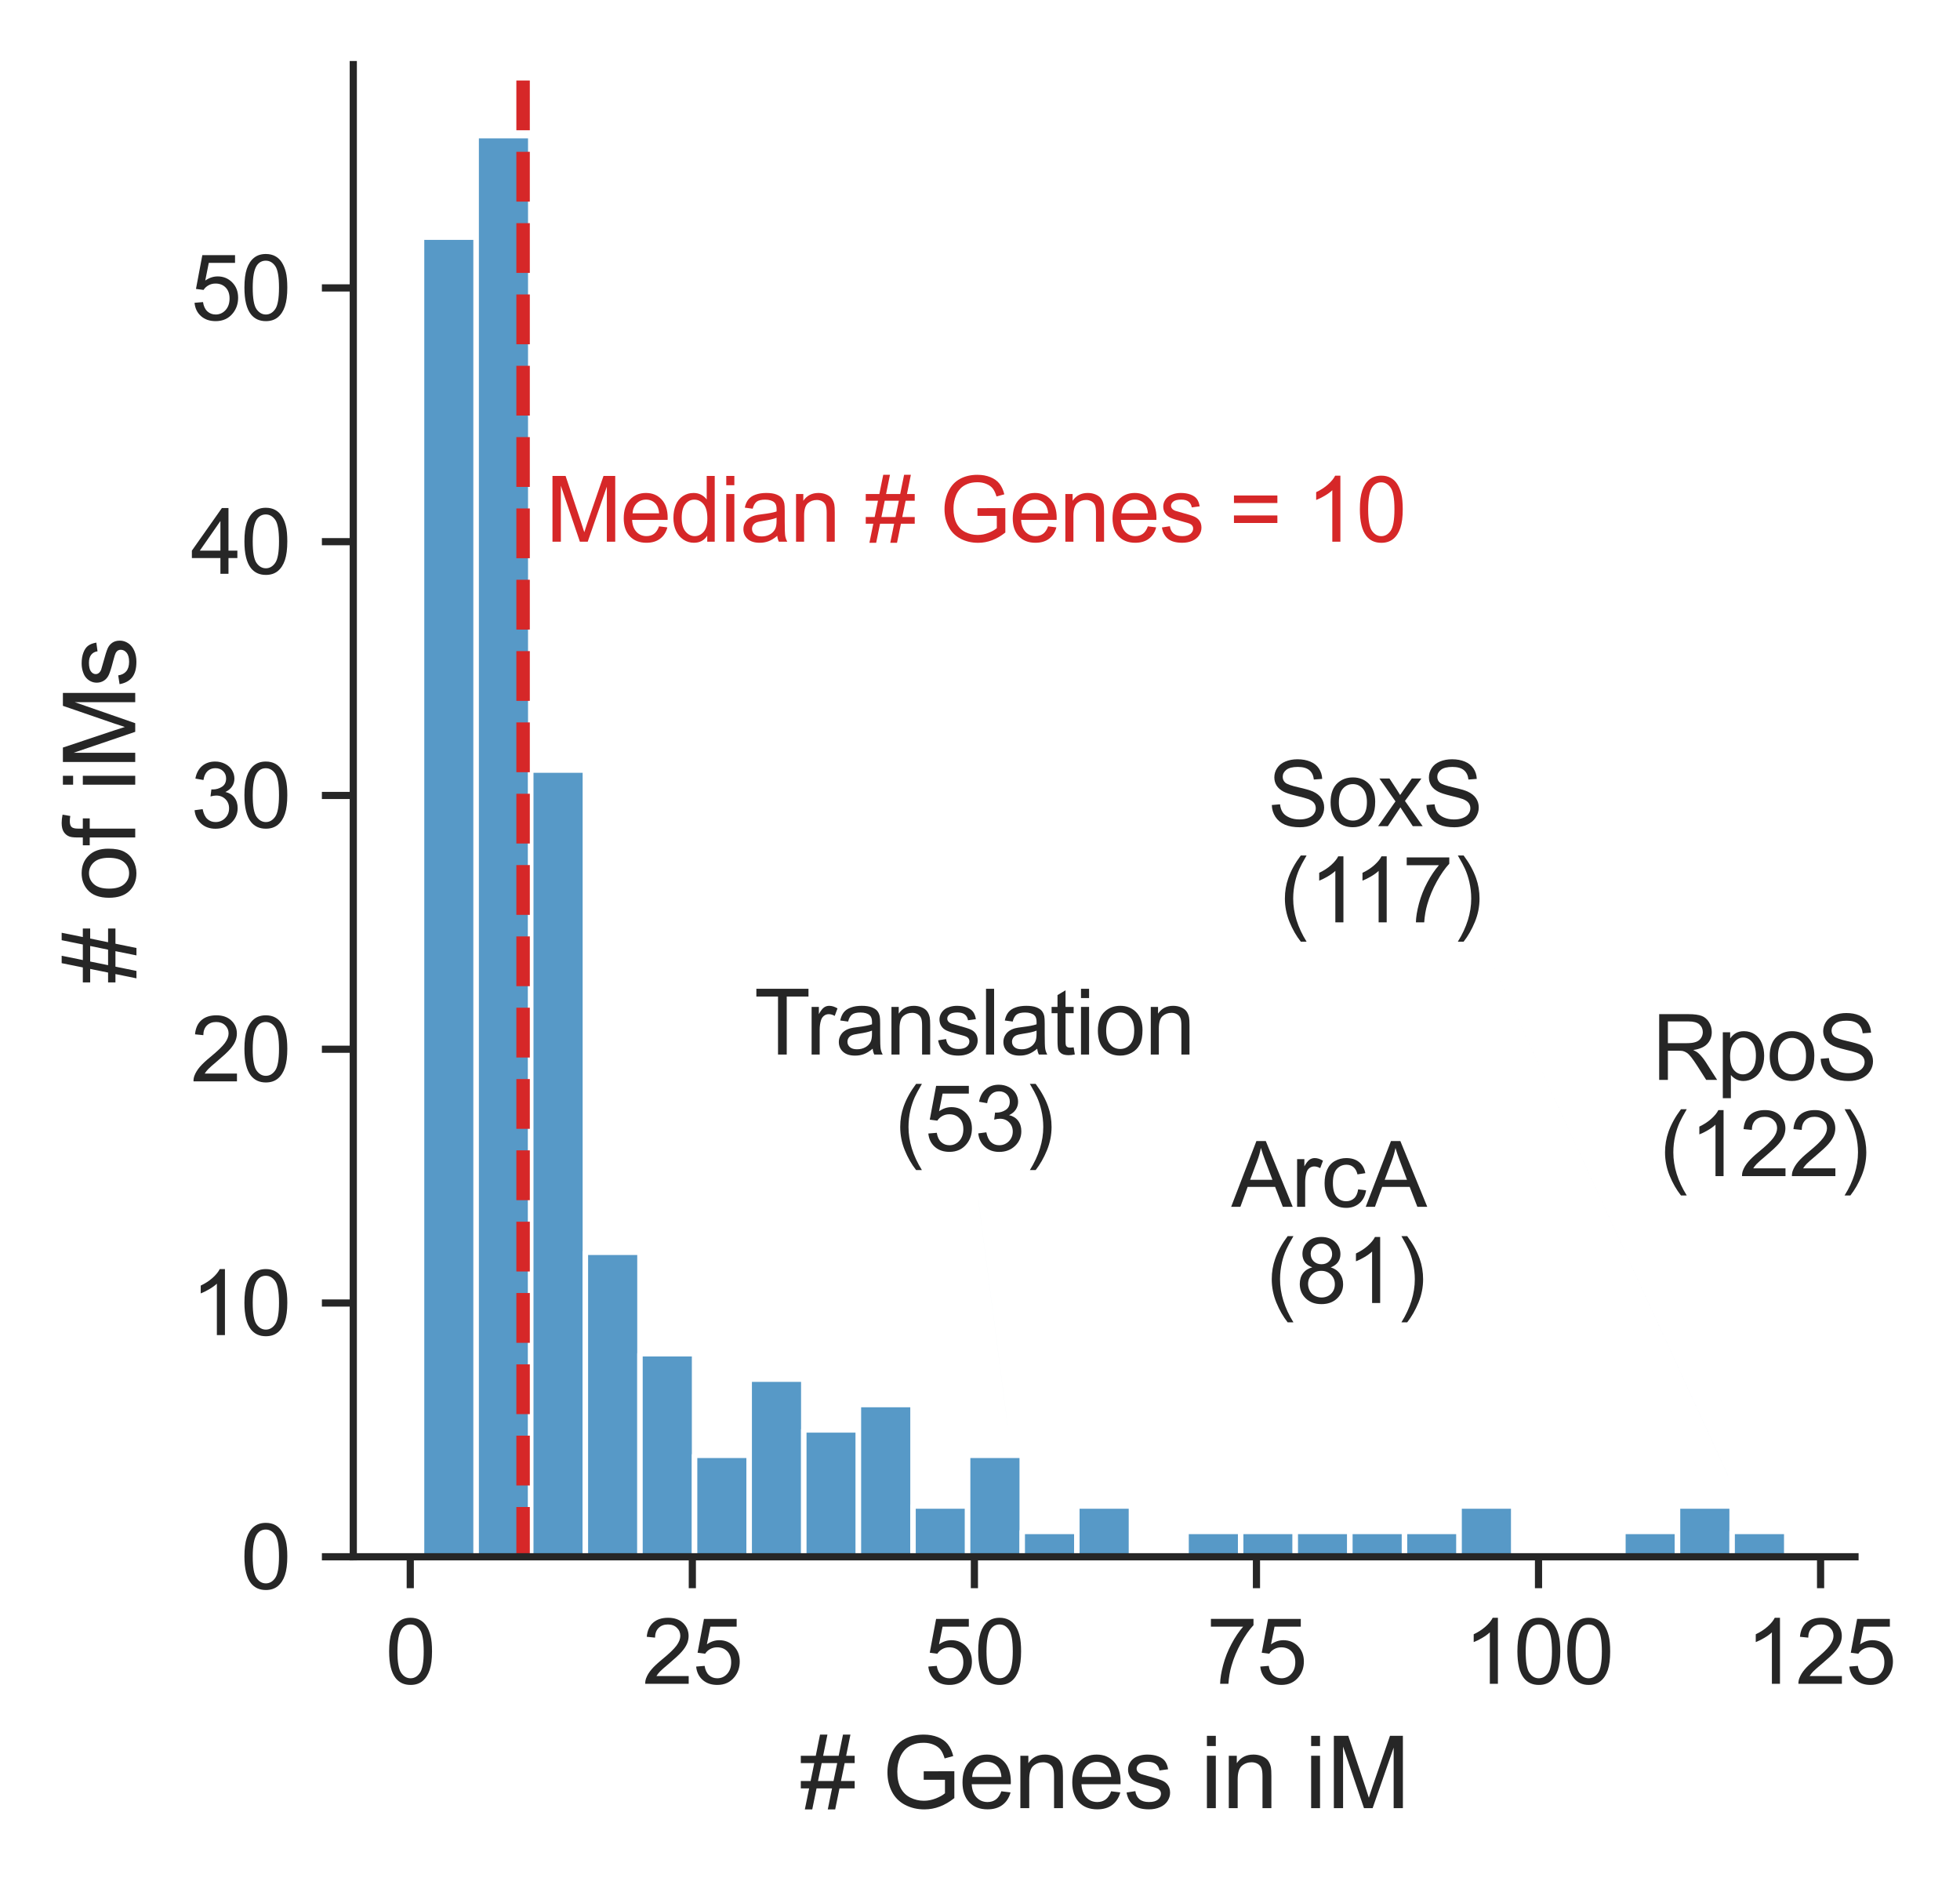 <?xml version="1.0" encoding="utf-8" standalone="no"?>
<!DOCTYPE svg PUBLIC "-//W3C//DTD SVG 1.1//EN"
  "http://www.w3.org/Graphics/SVG/1.1/DTD/svg11.dtd">
<svg xmlns:xlink="http://www.w3.org/1999/xlink" width="218.487pt" height="210.925pt" viewBox="0 0 218.487 210.925" xmlns="http://www.w3.org/2000/svg" version="1.1">
 <defs>
  <style type="text/css">*{stroke-linejoin: round; stroke-linecap: butt}</style>
 </defs>
 <g id="figure_1">
  <g id="patch_1">
   <path d="M 0 210.925 
L 218.487 210.925 
L 218.487 -0 
L 0 -0 
z
" style="fill: #ffffff"/>
  </g>
  <g id="axes_1">
   <g id="patch_2">
    <path d="M 39.382 173.52 
L 206.782 173.52 
L 206.782 7.2 
L 39.382 7.2 
z
" style="fill: #ffffff"/>
   </g>
   <g id="matplotlib.axis_1">
    <g id="xtick_1">
     <g id="line2d_1">
      <defs>
       <path id="mbe65b04837" d="M 0 0 
L 0 3.5 
" style="stroke: #262626; stroke-width: 0.8"/>
      </defs>
      <g>
       <use xlink:href="#mbe65b04837" x="45.733" y="173.52" style="fill: #262626; stroke: #262626; stroke-width: 0.8"/>
      </g>
     </g>
     <g id="text_1">
      <!-- 0 -->
      <g style="fill: #262626" transform="translate(42.953 187.678) scale(0.1 -0.1)">
       <defs>
        <path id="ArialMT-30" d="M 266 2259 
Q 266 3072 433 3567 
Q 600 4063 929 4331 
Q 1259 4600 1759 4600 
Q 2128 4600 2406 4451 
Q 2684 4303 2865 4023 
Q 3047 3744 3150 3342 
Q 3253 2941 3253 2259 
Q 3253 1453 3087 958 
Q 2922 463 2592 192 
Q 2263 -78 1759 -78 
Q 1097 -78 719 397 
Q 266 969 266 2259 
z
M 844 2259 
Q 844 1131 1108 757 
Q 1372 384 1759 384 
Q 2147 384 2411 759 
Q 2675 1134 2675 2259 
Q 2675 3391 2411 3762 
Q 2147 4134 1753 4134 
Q 1366 4134 1134 3806 
Q 844 3388 844 2259 
z
" transform="scale(0.016)"/>
       </defs>
       <use xlink:href="#ArialMT-30"/>
      </g>
     </g>
    </g>
    <g id="xtick_2">
     <g id="line2d_2">
      <g>
       <use xlink:href="#mbe65b04837" x="77.176" y="173.52" style="fill: #262626; stroke: #262626; stroke-width: 0.8"/>
      </g>
     </g>
     <g id="text_2">
      <!-- 25 -->
      <g style="fill: #262626" transform="translate(71.615 187.678) scale(0.1 -0.1)">
       <defs>
        <path id="ArialMT-32" d="M 3222 541 
L 3222 0 
L 194 0 
Q 188 203 259 391 
Q 375 700 629 1000 
Q 884 1300 1366 1694 
Q 2113 2306 2375 2664 
Q 2638 3022 2638 3341 
Q 2638 3675 2398 3904 
Q 2159 4134 1775 4134 
Q 1369 4134 1125 3890 
Q 881 3647 878 3216 
L 300 3275 
Q 359 3922 746 4261 
Q 1134 4600 1788 4600 
Q 2447 4600 2831 4234 
Q 3216 3869 3216 3328 
Q 3216 3053 3103 2787 
Q 2991 2522 2730 2228 
Q 2469 1934 1863 1422 
Q 1356 997 1212 845 
Q 1069 694 975 541 
L 3222 541 
z
" transform="scale(0.016)"/>
        <path id="ArialMT-35" d="M 266 1200 
L 856 1250 
Q 922 819 1161 601 
Q 1400 384 1738 384 
Q 2144 384 2425 690 
Q 2706 997 2706 1503 
Q 2706 1984 2436 2262 
Q 2166 2541 1728 2541 
Q 1456 2541 1237 2417 
Q 1019 2294 894 2097 
L 366 2166 
L 809 4519 
L 3088 4519 
L 3088 3981 
L 1259 3981 
L 1013 2750 
Q 1425 3038 1878 3038 
Q 2478 3038 2890 2622 
Q 3303 2206 3303 1553 
Q 3303 931 2941 478 
Q 2500 -78 1738 -78 
Q 1113 -78 717 272 
Q 322 622 266 1200 
z
" transform="scale(0.016)"/>
       </defs>
       <use xlink:href="#ArialMT-32"/>
       <use xlink:href="#ArialMT-35" x="55.615"/>
      </g>
     </g>
    </g>
    <g id="xtick_3">
     <g id="line2d_3">
      <g>
       <use xlink:href="#mbe65b04837" x="108.618" y="173.52" style="fill: #262626; stroke: #262626; stroke-width: 0.8"/>
      </g>
     </g>
     <g id="text_3">
      <!-- 50 -->
      <g style="fill: #262626" transform="translate(103.057 187.678) scale(0.1 -0.1)">
       <use xlink:href="#ArialMT-35"/>
       <use xlink:href="#ArialMT-30" x="55.615"/>
      </g>
     </g>
    </g>
    <g id="xtick_4">
     <g id="line2d_4">
      <g>
       <use xlink:href="#mbe65b04837" x="140.061" y="173.52" style="fill: #262626; stroke: #262626; stroke-width: 0.8"/>
      </g>
     </g>
     <g id="text_4">
      <!-- 75 -->
      <g style="fill: #262626" transform="translate(134.5 187.678) scale(0.1 -0.1)">
       <defs>
        <path id="ArialMT-37" d="M 303 3981 
L 303 4522 
L 3269 4522 
L 3269 4084 
Q 2831 3619 2401 2847 
Q 1972 2075 1738 1259 
Q 1569 684 1522 0 
L 944 0 
Q 953 541 1156 1306 
Q 1359 2072 1739 2783 
Q 2119 3494 2547 3981 
L 303 3981 
z
" transform="scale(0.016)"/>
       </defs>
       <use xlink:href="#ArialMT-37"/>
       <use xlink:href="#ArialMT-35" x="55.615"/>
      </g>
     </g>
    </g>
    <g id="xtick_5">
     <g id="line2d_5">
      <g>
       <use xlink:href="#mbe65b04837" x="171.503" y="173.52" style="fill: #262626; stroke: #262626; stroke-width: 0.8"/>
      </g>
     </g>
     <g id="text_5">
      <!-- 100 -->
      <g style="fill: #262626" transform="translate(163.162 187.678) scale(0.1 -0.1)">
       <defs>
        <path id="ArialMT-31" d="M 2384 0 
L 1822 0 
L 1822 3584 
Q 1619 3391 1289 3197 
Q 959 3003 697 2906 
L 697 3450 
Q 1169 3672 1522 3987 
Q 1875 4303 2022 4600 
L 2384 4600 
L 2384 0 
z
" transform="scale(0.016)"/>
       </defs>
       <use xlink:href="#ArialMT-31"/>
       <use xlink:href="#ArialMT-30" x="55.615"/>
       <use xlink:href="#ArialMT-30" x="111.23"/>
      </g>
     </g>
    </g>
    <g id="xtick_6">
     <g id="line2d_6">
      <g>
       <use xlink:href="#mbe65b04837" x="202.946" y="173.52" style="fill: #262626; stroke: #262626; stroke-width: 0.8"/>
      </g>
     </g>
     <g id="text_6">
      <!-- 125 -->
      <g style="fill: #262626" transform="translate(194.604 187.678) scale(0.1 -0.1)">
       <use xlink:href="#ArialMT-31"/>
       <use xlink:href="#ArialMT-32" x="55.615"/>
       <use xlink:href="#ArialMT-35" x="111.23"/>
      </g>
     </g>
    </g>
    <g id="text_7">
     <!-- # Genes in iM -->
     <g style="fill: #262626" transform="translate(89.152 201.539) scale(0.11 -0.11)">
      <defs>
       <path id="ArialMT-23" d="M 322 -78 
L 594 1253 
L 66 1253 
L 66 1719 
L 688 1719 
L 919 2853 
L 66 2853 
L 66 3319 
L 1013 3319 
L 1284 4659 
L 1753 4659 
L 1481 3319 
L 2466 3319 
L 2738 4659 
L 3209 4659 
L 2938 3319 
L 3478 3319 
L 3478 2853 
L 2844 2853 
L 2609 1719 
L 3478 1719 
L 3478 1253 
L 2516 1253 
L 2244 -78 
L 1775 -78 
L 2044 1253 
L 1063 1253 
L 791 -78 
L 322 -78 
z
M 1156 1719 
L 2138 1719 
L 2372 2853 
L 1388 2853 
L 1156 1719 
z
" transform="scale(0.016)"/>
       <path id="ArialMT-20" transform="scale(0.016)"/>
       <path id="ArialMT-47" d="M 2638 1797 
L 2638 2334 
L 4578 2338 
L 4578 638 
Q 4131 281 3656 101 
Q 3181 -78 2681 -78 
Q 2006 -78 1454 211 
Q 903 500 622 1047 
Q 341 1594 341 2269 
Q 341 2938 620 3517 
Q 900 4097 1425 4378 
Q 1950 4659 2634 4659 
Q 3131 4659 3532 4498 
Q 3934 4338 4162 4050 
Q 4391 3763 4509 3300 
L 3963 3150 
Q 3859 3500 3706 3700 
Q 3553 3900 3268 4020 
Q 2984 4141 2638 4141 
Q 2222 4141 1919 4014 
Q 1616 3888 1430 3681 
Q 1244 3475 1141 3228 
Q 966 2803 966 2306 
Q 966 1694 1177 1281 
Q 1388 869 1791 669 
Q 2194 469 2647 469 
Q 3041 469 3416 620 
Q 3791 772 3984 944 
L 3984 1797 
L 2638 1797 
z
" transform="scale(0.016)"/>
       <path id="ArialMT-65" d="M 2694 1069 
L 3275 997 
Q 3138 488 2766 206 
Q 2394 -75 1816 -75 
Q 1088 -75 661 373 
Q 234 822 234 1631 
Q 234 2469 665 2931 
Q 1097 3394 1784 3394 
Q 2450 3394 2872 2941 
Q 3294 2488 3294 1666 
Q 3294 1616 3291 1516 
L 816 1516 
Q 847 969 1125 678 
Q 1403 388 1819 388 
Q 2128 388 2347 550 
Q 2566 713 2694 1069 
z
M 847 1978 
L 2700 1978 
Q 2663 2397 2488 2606 
Q 2219 2931 1791 2931 
Q 1403 2931 1139 2672 
Q 875 2413 847 1978 
z
" transform="scale(0.016)"/>
       <path id="ArialMT-6e" d="M 422 0 
L 422 3319 
L 928 3319 
L 928 2847 
Q 1294 3394 1984 3394 
Q 2284 3394 2536 3286 
Q 2788 3178 2913 3003 
Q 3038 2828 3088 2588 
Q 3119 2431 3119 2041 
L 3119 0 
L 2556 0 
L 2556 2019 
Q 2556 2363 2490 2533 
Q 2425 2703 2258 2804 
Q 2091 2906 1866 2906 
Q 1506 2906 1245 2678 
Q 984 2450 984 1813 
L 984 0 
L 422 0 
z
" transform="scale(0.016)"/>
       <path id="ArialMT-73" d="M 197 991 
L 753 1078 
Q 800 744 1014 566 
Q 1228 388 1613 388 
Q 2000 388 2187 545 
Q 2375 703 2375 916 
Q 2375 1106 2209 1216 
Q 2094 1291 1634 1406 
Q 1016 1563 777 1677 
Q 538 1791 414 1992 
Q 291 2194 291 2438 
Q 291 2659 392 2848 
Q 494 3038 669 3163 
Q 800 3259 1026 3326 
Q 1253 3394 1513 3394 
Q 1903 3394 2198 3281 
Q 2494 3169 2634 2976 
Q 2775 2784 2828 2463 
L 2278 2388 
Q 2241 2644 2061 2787 
Q 1881 2931 1553 2931 
Q 1166 2931 1000 2803 
Q 834 2675 834 2503 
Q 834 2394 903 2306 
Q 972 2216 1119 2156 
Q 1203 2125 1616 2013 
Q 2213 1853 2448 1751 
Q 2684 1650 2818 1456 
Q 2953 1263 2953 975 
Q 2953 694 2789 445 
Q 2625 197 2315 61 
Q 2006 -75 1616 -75 
Q 969 -75 630 194 
Q 291 463 197 991 
z
" transform="scale(0.016)"/>
       <path id="ArialMT-69" d="M 425 3934 
L 425 4581 
L 988 4581 
L 988 3934 
L 425 3934 
z
M 425 0 
L 425 3319 
L 988 3319 
L 988 0 
L 425 0 
z
" transform="scale(0.016)"/>
       <path id="ArialMT-4d" d="M 475 0 
L 475 4581 
L 1388 4581 
L 2472 1338 
Q 2622 884 2691 659 
Q 2769 909 2934 1394 
L 4031 4581 
L 4847 4581 
L 4847 0 
L 4263 0 
L 4263 3834 
L 2931 0 
L 2384 0 
L 1059 3900 
L 1059 0 
L 475 0 
z
" transform="scale(0.016)"/>
      </defs>
      <use xlink:href="#ArialMT-23"/>
      <use xlink:href="#ArialMT-20" x="55.615"/>
      <use xlink:href="#ArialMT-47" x="83.398"/>
      <use xlink:href="#ArialMT-65" x="161.182"/>
      <use xlink:href="#ArialMT-6e" x="216.797"/>
      <use xlink:href="#ArialMT-65" x="272.412"/>
      <use xlink:href="#ArialMT-73" x="328.027"/>
      <use xlink:href="#ArialMT-20" x="378.027"/>
      <use xlink:href="#ArialMT-69" x="405.811"/>
      <use xlink:href="#ArialMT-6e" x="428.027"/>
      <use xlink:href="#ArialMT-20" x="483.643"/>
      <use xlink:href="#ArialMT-69" x="511.426"/>
      <use xlink:href="#ArialMT-4d" x="533.643"/>
     </g>
    </g>
   </g>
   <g id="matplotlib.axis_2">
    <g id="ytick_1">
     <g id="line2d_7">
      <defs>
       <path id="mfaa0bb5541" d="M 0 0 
L -3.5 0 
" style="stroke: #262626; stroke-width: 0.8"/>
      </defs>
      <g>
       <use xlink:href="#mfaa0bb5541" x="39.382" y="173.52" style="fill: #262626; stroke: #262626; stroke-width: 0.8"/>
      </g>
     </g>
     <g id="text_8">
      <!-- 0 -->
      <g style="fill: #262626" transform="translate(26.821 177.099) scale(0.1 -0.1)">
       <use xlink:href="#ArialMT-30"/>
      </g>
     </g>
    </g>
    <g id="ytick_2">
     <g id="line2d_8">
      <g>
       <use xlink:href="#mfaa0bb5541" x="39.382" y="145.234" style="fill: #262626; stroke: #262626; stroke-width: 0.8"/>
      </g>
     </g>
     <g id="text_9">
      <!-- 10 -->
      <g style="fill: #262626" transform="translate(21.26 148.813) scale(0.1 -0.1)">
       <use xlink:href="#ArialMT-31"/>
       <use xlink:href="#ArialMT-30" x="55.615"/>
      </g>
     </g>
    </g>
    <g id="ytick_3">
     <g id="line2d_9">
      <g>
       <use xlink:href="#mfaa0bb5541" x="39.382" y="116.949" style="fill: #262626; stroke: #262626; stroke-width: 0.8"/>
      </g>
     </g>
     <g id="text_10">
      <!-- 20 -->
      <g style="fill: #262626" transform="translate(21.26 120.527) scale(0.1 -0.1)">
       <use xlink:href="#ArialMT-32"/>
       <use xlink:href="#ArialMT-30" x="55.615"/>
      </g>
     </g>
    </g>
    <g id="ytick_4">
     <g id="line2d_10">
      <g>
       <use xlink:href="#mfaa0bb5541" x="39.382" y="88.663" style="fill: #262626; stroke: #262626; stroke-width: 0.8"/>
      </g>
     </g>
     <g id="text_11">
      <!-- 30 -->
      <g style="fill: #262626" transform="translate(21.26 92.242) scale(0.1 -0.1)">
       <defs>
        <path id="ArialMT-33" d="M 269 1209 
L 831 1284 
Q 928 806 1161 595 
Q 1394 384 1728 384 
Q 2125 384 2398 659 
Q 2672 934 2672 1341 
Q 2672 1728 2419 1979 
Q 2166 2231 1775 2231 
Q 1616 2231 1378 2169 
L 1441 2663 
Q 1497 2656 1531 2656 
Q 1891 2656 2178 2843 
Q 2466 3031 2466 3422 
Q 2466 3731 2256 3934 
Q 2047 4138 1716 4138 
Q 1388 4138 1169 3931 
Q 950 3725 888 3313 
L 325 3413 
Q 428 3978 793 4289 
Q 1159 4600 1703 4600 
Q 2078 4600 2393 4439 
Q 2709 4278 2876 4000 
Q 3044 3722 3044 3409 
Q 3044 3113 2884 2869 
Q 2725 2625 2413 2481 
Q 2819 2388 3044 2092 
Q 3269 1797 3269 1353 
Q 3269 753 2831 336 
Q 2394 -81 1725 -81 
Q 1122 -81 723 278 
Q 325 638 269 1209 
z
" transform="scale(0.016)"/>
       </defs>
       <use xlink:href="#ArialMT-33"/>
       <use xlink:href="#ArialMT-30" x="55.615"/>
      </g>
     </g>
    </g>
    <g id="ytick_5">
     <g id="line2d_11">
      <g>
       <use xlink:href="#mfaa0bb5541" x="39.382" y="60.377" style="fill: #262626; stroke: #262626; stroke-width: 0.8"/>
      </g>
     </g>
     <g id="text_12">
      <!-- 40 -->
      <g style="fill: #262626" transform="translate(21.26 63.956) scale(0.1 -0.1)">
       <defs>
        <path id="ArialMT-34" d="M 2069 0 
L 2069 1097 
L 81 1097 
L 81 1613 
L 2172 4581 
L 2631 4581 
L 2631 1613 
L 3250 1613 
L 3250 1097 
L 2631 1097 
L 2631 0 
L 2069 0 
z
M 2069 1613 
L 2069 3678 
L 634 1613 
L 2069 1613 
z
" transform="scale(0.016)"/>
       </defs>
       <use xlink:href="#ArialMT-34"/>
       <use xlink:href="#ArialMT-30" x="55.615"/>
      </g>
     </g>
    </g>
    <g id="ytick_6">
     <g id="line2d_12">
      <g>
       <use xlink:href="#mfaa0bb5541" x="39.382" y="32.091" style="fill: #262626; stroke: #262626; stroke-width: 0.8"/>
      </g>
     </g>
     <g id="text_13">
      <!-- 50 -->
      <g style="fill: #262626" transform="translate(21.26 35.67) scale(0.1 -0.1)">
       <use xlink:href="#ArialMT-35"/>
       <use xlink:href="#ArialMT-30" x="55.615"/>
      </g>
     </g>
    </g>
    <g id="text_14">
     <!-- # of iMs -->
     <g style="fill: #262626" transform="translate(15.074 109.614) rotate(-90) scale(0.11 -0.11)">
      <defs>
       <path id="ArialMT-6f" d="M 213 1659 
Q 213 2581 725 3025 
Q 1153 3394 1769 3394 
Q 2453 3394 2887 2945 
Q 3322 2497 3322 1706 
Q 3322 1066 3130 698 
Q 2938 331 2570 128 
Q 2203 -75 1769 -75 
Q 1072 -75 642 372 
Q 213 819 213 1659 
z
M 791 1659 
Q 791 1022 1069 705 
Q 1347 388 1769 388 
Q 2188 388 2466 706 
Q 2744 1025 2744 1678 
Q 2744 2294 2464 2611 
Q 2184 2928 1769 2928 
Q 1347 2928 1069 2612 
Q 791 2297 791 1659 
z
" transform="scale(0.016)"/>
       <path id="ArialMT-66" d="M 556 0 
L 556 2881 
L 59 2881 
L 59 3319 
L 556 3319 
L 556 3672 
Q 556 4006 616 4169 
Q 697 4388 901 4523 
Q 1106 4659 1475 4659 
Q 1713 4659 2000 4603 
L 1916 4113 
Q 1741 4144 1584 4144 
Q 1328 4144 1222 4034 
Q 1116 3925 1116 3625 
L 1116 3319 
L 1763 3319 
L 1763 2881 
L 1116 2881 
L 1116 0 
L 556 0 
z
" transform="scale(0.016)"/>
      </defs>
      <use xlink:href="#ArialMT-23"/>
      <use xlink:href="#ArialMT-20" x="55.615"/>
      <use xlink:href="#ArialMT-6f" x="83.398"/>
      <use xlink:href="#ArialMT-66" x="139.014"/>
      <use xlink:href="#ArialMT-20" x="166.797"/>
      <use xlink:href="#ArialMT-69" x="194.58"/>
      <use xlink:href="#ArialMT-4d" x="216.797"/>
      <use xlink:href="#ArialMT-73" x="300.098"/>
     </g>
    </g>
   </g>
   <g id="patch_3">
    <path d="M 46.991 173.52 
L 53.078 173.52 
L 53.078 26.434 
L 46.991 26.434 
z
" clip-path="url(#pffaedf1fc8)" style="fill: #1f77b4; fill-opacity: 0.75; stroke: #ffffff; stroke-width: 0.609; stroke-linejoin: miter"/>
   </g>
   <g id="patch_4">
    <path d="M 53.078 173.52 
L 59.165 173.52 
L 59.165 15.12 
L 53.078 15.12 
z
" clip-path="url(#pffaedf1fc8)" style="fill: #1f77b4; fill-opacity: 0.75; stroke: #ffffff; stroke-width: 0.609; stroke-linejoin: miter"/>
   </g>
   <g id="patch_5">
    <path d="M 59.165 173.52 
L 65.253 173.52 
L 65.253 85.834 
L 59.165 85.834 
z
" clip-path="url(#pffaedf1fc8)" style="fill: #1f77b4; fill-opacity: 0.75; stroke: #ffffff; stroke-width: 0.609; stroke-linejoin: miter"/>
   </g>
   <g id="patch_6">
    <path d="M 65.253 173.52 
L 71.34 173.52 
L 71.34 139.577 
L 65.253 139.577 
z
" clip-path="url(#pffaedf1fc8)" style="fill: #1f77b4; fill-opacity: 0.75; stroke: #ffffff; stroke-width: 0.609; stroke-linejoin: miter"/>
   </g>
   <g id="patch_7">
    <path d="M 71.34 173.52 
L 77.427 173.52 
L 77.427 150.891 
L 71.34 150.891 
z
" clip-path="url(#pffaedf1fc8)" style="fill: #1f77b4; fill-opacity: 0.75; stroke: #ffffff; stroke-width: 0.609; stroke-linejoin: miter"/>
   </g>
   <g id="patch_8">
    <path d="M 77.427 173.52 
L 83.514 173.52 
L 83.514 162.206 
L 77.427 162.206 
z
" clip-path="url(#pffaedf1fc8)" style="fill: #1f77b4; fill-opacity: 0.75; stroke: #ffffff; stroke-width: 0.609; stroke-linejoin: miter"/>
   </g>
   <g id="patch_9">
    <path d="M 83.514 173.52 
L 89.602 173.52 
L 89.602 153.72 
L 83.514 153.72 
z
" clip-path="url(#pffaedf1fc8)" style="fill: #1f77b4; fill-opacity: 0.75; stroke: #ffffff; stroke-width: 0.609; stroke-linejoin: miter"/>
   </g>
   <g id="patch_10">
    <path d="M 89.602 173.52 
L 95.689 173.52 
L 95.689 159.377 
L 89.602 159.377 
z
" clip-path="url(#pffaedf1fc8)" style="fill: #1f77b4; fill-opacity: 0.75; stroke: #ffffff; stroke-width: 0.609; stroke-linejoin: miter"/>
   </g>
   <g id="patch_11">
    <path d="M 95.689 173.52 
L 101.776 173.52 
L 101.776 156.549 
L 95.689 156.549 
z
" clip-path="url(#pffaedf1fc8)" style="fill: #1f77b4; fill-opacity: 0.75; stroke: #ffffff; stroke-width: 0.609; stroke-linejoin: miter"/>
   </g>
   <g id="patch_12">
    <path d="M 101.776 173.52 
L 107.864 173.52 
L 107.864 167.863 
L 101.776 167.863 
z
" clip-path="url(#pffaedf1fc8)" style="fill: #1f77b4; fill-opacity: 0.75; stroke: #ffffff; stroke-width: 0.609; stroke-linejoin: miter"/>
   </g>
   <g id="patch_13">
    <path d="M 107.864 173.52 
L 113.951 173.52 
L 113.951 162.206 
L 107.864 162.206 
z
" clip-path="url(#pffaedf1fc8)" style="fill: #1f77b4; fill-opacity: 0.75; stroke: #ffffff; stroke-width: 0.609; stroke-linejoin: miter"/>
   </g>
   <g id="patch_14">
    <path d="M 113.951 173.52 
L 120.038 173.52 
L 120.038 170.691 
L 113.951 170.691 
z
" clip-path="url(#pffaedf1fc8)" style="fill: #1f77b4; fill-opacity: 0.75; stroke: #ffffff; stroke-width: 0.609; stroke-linejoin: miter"/>
   </g>
   <g id="patch_15">
    <path d="M 120.038 173.52 
L 126.125 173.52 
L 126.125 167.863 
L 120.038 167.863 
z
" clip-path="url(#pffaedf1fc8)" style="fill: #1f77b4; fill-opacity: 0.75; stroke: #ffffff; stroke-width: 0.609; stroke-linejoin: miter"/>
   </g>
   <g id="patch_16">
    <path d="M 126.125 173.52 
L 132.213 173.52 
L 132.213 173.52 
L 126.125 173.52 
z
" clip-path="url(#pffaedf1fc8)" style="fill: #1f77b4; fill-opacity: 0.75; stroke: #ffffff; stroke-width: 0.609; stroke-linejoin: miter"/>
   </g>
   <g id="patch_17">
    <path d="M 132.213 173.52 
L 138.3 173.52 
L 138.3 170.691 
L 132.213 170.691 
z
" clip-path="url(#pffaedf1fc8)" style="fill: #1f77b4; fill-opacity: 0.75; stroke: #ffffff; stroke-width: 0.609; stroke-linejoin: miter"/>
   </g>
   <g id="patch_18">
    <path d="M 138.3 173.52 
L 144.387 173.52 
L 144.387 170.691 
L 138.3 170.691 
z
" clip-path="url(#pffaedf1fc8)" style="fill: #1f77b4; fill-opacity: 0.75; stroke: #ffffff; stroke-width: 0.609; stroke-linejoin: miter"/>
   </g>
   <g id="patch_19">
    <path d="M 144.387 173.52 
L 150.474 173.52 
L 150.474 170.691 
L 144.387 170.691 
z
" clip-path="url(#pffaedf1fc8)" style="fill: #1f77b4; fill-opacity: 0.75; stroke: #ffffff; stroke-width: 0.609; stroke-linejoin: miter"/>
   </g>
   <g id="patch_20">
    <path d="M 150.474 173.52 
L 156.562 173.52 
L 156.562 170.691 
L 150.474 170.691 
z
" clip-path="url(#pffaedf1fc8)" style="fill: #1f77b4; fill-opacity: 0.75; stroke: #ffffff; stroke-width: 0.609; stroke-linejoin: miter"/>
   </g>
   <g id="patch_21">
    <path d="M 156.562 173.52 
L 162.649 173.52 
L 162.649 170.691 
L 156.562 170.691 
z
" clip-path="url(#pffaedf1fc8)" style="fill: #1f77b4; fill-opacity: 0.75; stroke: #ffffff; stroke-width: 0.609; stroke-linejoin: miter"/>
   </g>
   <g id="patch_22">
    <path d="M 162.649 173.52 
L 168.736 173.52 
L 168.736 167.863 
L 162.649 167.863 
z
" clip-path="url(#pffaedf1fc8)" style="fill: #1f77b4; fill-opacity: 0.75; stroke: #ffffff; stroke-width: 0.609; stroke-linejoin: miter"/>
   </g>
   <g id="patch_23">
    <path d="M 168.736 173.52 
L 174.824 173.52 
L 174.824 173.52 
L 168.736 173.52 
z
" clip-path="url(#pffaedf1fc8)" style="fill: #1f77b4; fill-opacity: 0.75; stroke: #ffffff; stroke-width: 0.609; stroke-linejoin: miter"/>
   </g>
   <g id="patch_24">
    <path d="M 174.824 173.52 
L 180.911 173.52 
L 180.911 173.52 
L 174.824 173.52 
z
" clip-path="url(#pffaedf1fc8)" style="fill: #1f77b4; fill-opacity: 0.75; stroke: #ffffff; stroke-width: 0.609; stroke-linejoin: miter"/>
   </g>
   <g id="patch_25">
    <path d="M 180.911 173.52 
L 186.998 173.52 
L 186.998 170.691 
L 180.911 170.691 
z
" clip-path="url(#pffaedf1fc8)" style="fill: #1f77b4; fill-opacity: 0.75; stroke: #ffffff; stroke-width: 0.609; stroke-linejoin: miter"/>
   </g>
   <g id="patch_26">
    <path d="M 186.998 173.52 
L 193.085 173.52 
L 193.085 167.863 
L 186.998 167.863 
z
" clip-path="url(#pffaedf1fc8)" style="fill: #1f77b4; fill-opacity: 0.75; stroke: #ffffff; stroke-width: 0.609; stroke-linejoin: miter"/>
   </g>
   <g id="patch_27">
    <path d="M 193.085 173.52 
L 199.173 173.52 
L 199.173 170.691 
L 193.085 170.691 
z
" clip-path="url(#pffaedf1fc8)" style="fill: #1f77b4; fill-opacity: 0.75; stroke: #ffffff; stroke-width: 0.609; stroke-linejoin: miter"/>
   </g>
   <g id="line2d_13">
    <path d="M 58.31 173.52 
L 58.31 7.2 
" clip-path="url(#pffaedf1fc8)" style="fill: none; stroke-dasharray: 5.55,2.4; stroke-dashoffset: 0; stroke: #d62728; stroke-width: 1.5"/>
   </g>
   <g id="patch_28">
    <path d="M 39.382 173.52 
L 39.382 7.2 
" style="fill: none; stroke: #262626; stroke-width: 0.8; stroke-linejoin: miter; stroke-linecap: square"/>
   </g>
   <g id="patch_29">
    <path d="M 39.382 173.52 
L 206.782 173.52 
" style="fill: none; stroke: #262626; stroke-width: 0.8; stroke-linejoin: miter; stroke-linecap: square"/>
   </g>
   <g id="text_15">
    <!-- Median # Genes = 10 -->
    <g style="fill: #d62728" transform="translate(60.826 60.377) scale(0.1 -0.1)">
     <defs>
      <path id="ArialMT-64" d="M 2575 0 
L 2575 419 
Q 2259 -75 1647 -75 
Q 1250 -75 917 144 
Q 584 363 401 755 
Q 219 1147 219 1656 
Q 219 2153 384 2558 
Q 550 2963 881 3178 
Q 1213 3394 1622 3394 
Q 1922 3394 2156 3267 
Q 2391 3141 2538 2938 
L 2538 4581 
L 3097 4581 
L 3097 0 
L 2575 0 
z
M 797 1656 
Q 797 1019 1065 703 
Q 1334 388 1700 388 
Q 2069 388 2326 689 
Q 2584 991 2584 1609 
Q 2584 2291 2321 2609 
Q 2059 2928 1675 2928 
Q 1300 2928 1048 2622 
Q 797 2316 797 1656 
z
" transform="scale(0.016)"/>
      <path id="ArialMT-61" d="M 2588 409 
Q 2275 144 1986 34 
Q 1697 -75 1366 -75 
Q 819 -75 525 192 
Q 231 459 231 875 
Q 231 1119 342 1320 
Q 453 1522 633 1644 
Q 813 1766 1038 1828 
Q 1203 1872 1538 1913 
Q 2219 1994 2541 2106 
Q 2544 2222 2544 2253 
Q 2544 2597 2384 2738 
Q 2169 2928 1744 2928 
Q 1347 2928 1158 2789 
Q 969 2650 878 2297 
L 328 2372 
Q 403 2725 575 2942 
Q 747 3159 1072 3276 
Q 1397 3394 1825 3394 
Q 2250 3394 2515 3294 
Q 2781 3194 2906 3042 
Q 3031 2891 3081 2659 
Q 3109 2516 3109 2141 
L 3109 1391 
Q 3109 606 3145 398 
Q 3181 191 3288 0 
L 2700 0 
Q 2613 175 2588 409 
z
M 2541 1666 
Q 2234 1541 1622 1453 
Q 1275 1403 1131 1340 
Q 988 1278 909 1158 
Q 831 1038 831 891 
Q 831 666 1001 516 
Q 1172 366 1500 366 
Q 1825 366 2078 508 
Q 2331 650 2450 897 
Q 2541 1088 2541 1459 
L 2541 1666 
z
" transform="scale(0.016)"/>
      <path id="ArialMT-3d" d="M 3381 2694 
L 356 2694 
L 356 3219 
L 3381 3219 
L 3381 2694 
z
M 3381 1303 
L 356 1303 
L 356 1828 
L 3381 1828 
L 3381 1303 
z
" transform="scale(0.016)"/>
     </defs>
     <use xlink:href="#ArialMT-4d"/>
     <use xlink:href="#ArialMT-65" x="83.301"/>
     <use xlink:href="#ArialMT-64" x="138.916"/>
     <use xlink:href="#ArialMT-69" x="194.531"/>
     <use xlink:href="#ArialMT-61" x="216.748"/>
     <use xlink:href="#ArialMT-6e" x="272.363"/>
     <use xlink:href="#ArialMT-20" x="327.979"/>
     <use xlink:href="#ArialMT-23" x="355.762"/>
     <use xlink:href="#ArialMT-20" x="411.377"/>
     <use xlink:href="#ArialMT-47" x="439.16"/>
     <use xlink:href="#ArialMT-65" x="516.943"/>
     <use xlink:href="#ArialMT-6e" x="572.559"/>
     <use xlink:href="#ArialMT-65" x="628.174"/>
     <use xlink:href="#ArialMT-73" x="683.789"/>
     <use xlink:href="#ArialMT-20" x="733.789"/>
     <use xlink:href="#ArialMT-3d" x="761.572"/>
     <use xlink:href="#ArialMT-20" x="819.971"/>
     <use xlink:href="#ArialMT-31" x="847.754"/>
     <use xlink:href="#ArialMT-30" x="903.369"/>
    </g>
   </g>
   <g id="patch_30">
    <path d="M 197.337 135.661 
Q 198.501 151.695 199.664 167.729 
L 199.166 167.765 
Q 199.169 167.814 199.173 167.863 
Q 199.169 167.814 199.166 167.765 
L 198.667 167.801 
Q 197.503 151.767 196.34 135.733 
L 197.337 135.661 
z
" style="fill: #1f77b4; stroke: #ffffff; stroke-linecap: round"/>
   </g>
   <g id="text_16">
    <!-- RpoS -->
    <g style="fill: #262626" transform="translate(184.15 120.368) scale(0.1 -0.1)">
     <defs>
      <path id="ArialMT-52" d="M 503 0 
L 503 4581 
L 2534 4581 
Q 3147 4581 3465 4457 
Q 3784 4334 3975 4021 
Q 4166 3709 4166 3331 
Q 4166 2844 3850 2509 
Q 3534 2175 2875 2084 
Q 3116 1969 3241 1856 
Q 3506 1613 3744 1247 
L 4541 0 
L 3778 0 
L 3172 953 
Q 2906 1366 2734 1584 
Q 2563 1803 2427 1890 
Q 2291 1978 2150 2013 
Q 2047 2034 1813 2034 
L 1109 2034 
L 1109 0 
L 503 0 
z
M 1109 2559 
L 2413 2559 
Q 2828 2559 3062 2645 
Q 3297 2731 3419 2920 
Q 3541 3109 3541 3331 
Q 3541 3656 3305 3865 
Q 3069 4075 2559 4075 
L 1109 4075 
L 1109 2559 
z
" transform="scale(0.016)"/>
      <path id="ArialMT-70" d="M 422 -1272 
L 422 3319 
L 934 3319 
L 934 2888 
Q 1116 3141 1344 3267 
Q 1572 3394 1897 3394 
Q 2322 3394 2647 3175 
Q 2972 2956 3137 2557 
Q 3303 2159 3303 1684 
Q 3303 1175 3120 767 
Q 2938 359 2589 142 
Q 2241 -75 1856 -75 
Q 1575 -75 1351 44 
Q 1128 163 984 344 
L 984 -1272 
L 422 -1272 
z
M 931 1641 
Q 931 1000 1190 694 
Q 1450 388 1819 388 
Q 2194 388 2461 705 
Q 2728 1022 2728 1688 
Q 2728 2322 2467 2637 
Q 2206 2953 1844 2953 
Q 1484 2953 1207 2617 
Q 931 2281 931 1641 
z
" transform="scale(0.016)"/>
      <path id="ArialMT-53" d="M 288 1472 
L 859 1522 
Q 900 1178 1048 958 
Q 1197 738 1509 602 
Q 1822 466 2213 466 
Q 2559 466 2825 569 
Q 3091 672 3220 851 
Q 3350 1031 3350 1244 
Q 3350 1459 3225 1620 
Q 3100 1781 2813 1891 
Q 2628 1963 1997 2114 
Q 1366 2266 1113 2400 
Q 784 2572 623 2826 
Q 463 3081 463 3397 
Q 463 3744 659 4045 
Q 856 4347 1234 4503 
Q 1613 4659 2075 4659 
Q 2584 4659 2973 4495 
Q 3363 4331 3572 4012 
Q 3781 3694 3797 3291 
L 3216 3247 
Q 3169 3681 2898 3903 
Q 2628 4125 2100 4125 
Q 1550 4125 1298 3923 
Q 1047 3722 1047 3438 
Q 1047 3191 1225 3031 
Q 1400 2872 2139 2705 
Q 2878 2538 3153 2413 
Q 3553 2228 3743 1945 
Q 3934 1663 3934 1294 
Q 3934 928 3725 604 
Q 3516 281 3123 101 
Q 2731 -78 2241 -78 
Q 1619 -78 1198 103 
Q 778 284 539 648 
Q 300 1013 288 1472 
z
" transform="scale(0.016)"/>
     </defs>
     <use xlink:href="#ArialMT-52"/>
     <use xlink:href="#ArialMT-70" x="72.217"/>
     <use xlink:href="#ArialMT-6f" x="127.832"/>
     <use xlink:href="#ArialMT-53" x="183.447"/>
    </g>
    <!-- (122) -->
    <g style="fill: #262626" transform="translate(184.986 131.091) scale(0.1 -0.1)">
     <defs>
      <path id="ArialMT-28" d="M 1497 -1347 
Q 1031 -759 709 28 
Q 388 816 388 1659 
Q 388 2403 628 3084 
Q 909 3875 1497 4659 
L 1900 4659 
Q 1522 4009 1400 3731 
Q 1209 3300 1100 2831 
Q 966 2247 966 1656 
Q 966 153 1900 -1347 
L 1497 -1347 
z
" transform="scale(0.016)"/>
      <path id="ArialMT-29" d="M 791 -1347 
L 388 -1347 
Q 1322 153 1322 1656 
Q 1322 2244 1188 2822 
Q 1081 3291 891 3722 
Q 769 4003 388 4659 
L 791 4659 
Q 1378 3875 1659 3084 
Q 1900 2403 1900 1659 
Q 1900 816 1576 28 
Q 1253 -759 791 -1347 
z
" transform="scale(0.016)"/>
     </defs>
     <use xlink:href="#ArialMT-28"/>
     <use xlink:href="#ArialMT-31" x="33.301"/>
     <use xlink:href="#ArialMT-32" x="88.916"/>
     <use xlink:href="#ArialMT-32" x="144.531"/>
     <use xlink:href="#ArialMT-29" x="200.146"/>
    </g>
   </g>
   <g id="patch_31">
    <path d="M 166.819 107.2 
Q 180.058 135.969 193.298 164.737 
L 192.844 164.946 
Q 192.864 164.99 192.884 165.034 
Q 192.864 164.99 192.844 164.946 
L 192.389 165.155 
Q 179.15 136.387 165.911 107.618 
L 166.819 107.2 
z
" style="fill: #1f77b4; stroke: #ffffff; stroke-linecap: round"/>
   </g>
   <g id="text_17">
    <!-- SoxS -->
    <g style="fill: #262626" transform="translate(141.313 92.083) scale(0.1 -0.1)">
     <defs>
      <path id="ArialMT-78" d="M 47 0 
L 1259 1725 
L 138 3319 
L 841 3319 
L 1350 2541 
Q 1494 2319 1581 2169 
Q 1719 2375 1834 2534 
L 2394 3319 
L 3066 3319 
L 1919 1756 
L 3153 0 
L 2463 0 
L 1781 1031 
L 1600 1309 
L 728 0 
L 47 0 
z
" transform="scale(0.016)"/>
     </defs>
     <use xlink:href="#ArialMT-53"/>
     <use xlink:href="#ArialMT-6f" x="66.699"/>
     <use xlink:href="#ArialMT-78" x="122.314"/>
     <use xlink:href="#ArialMT-53" x="172.314"/>
    </g>
    <!-- (117) -->
    <g style="fill: #262626" transform="translate(142.61 102.806) scale(0.1 -0.1)">
     <use xlink:href="#ArialMT-28"/>
     <use xlink:href="#ArialMT-31" x="33.301"/>
     <use xlink:href="#ArialMT-31" x="81.541"/>
     <use xlink:href="#ArialMT-37" x="137.156"/>
     <use xlink:href="#ArialMT-29" x="192.771"/>
    </g>
   </g>
   <g id="patch_32">
    <path d="M 148.522 149.854 
Q 148.316 157.401 148.109 164.948 
L 147.61 164.934 
Q 147.608 164.984 147.607 165.034 
Q 147.608 164.984 147.61 164.934 
L 147.11 164.92 
Q 147.316 157.374 147.523 149.827 
L 148.522 149.854 
z
" style="fill: #1f77b4; stroke: #ffffff; stroke-linecap: round"/>
   </g>
   <g id="text_18">
    <!-- ArcA -->
    <g style="fill: #262626" transform="translate(137.256 134.511) scale(0.1 -0.1)">
     <defs>
      <path id="ArialMT-41" d="M -9 0 
L 1750 4581 
L 2403 4581 
L 4278 0 
L 3588 0 
L 3053 1388 
L 1138 1388 
L 634 0 
L -9 0 
z
M 1313 1881 
L 2866 1881 
L 2388 3150 
Q 2169 3728 2063 4100 
Q 1975 3659 1816 3225 
L 1313 1881 
z
" transform="scale(0.016)"/>
      <path id="ArialMT-72" d="M 416 0 
L 416 3319 
L 922 3319 
L 922 2816 
Q 1116 3169 1280 3281 
Q 1444 3394 1641 3394 
Q 1925 3394 2219 3213 
L 2025 2691 
Q 1819 2813 1613 2813 
Q 1428 2813 1281 2702 
Q 1134 2591 1072 2394 
Q 978 2094 978 1738 
L 978 0 
L 416 0 
z
" transform="scale(0.016)"/>
      <path id="ArialMT-63" d="M 2588 1216 
L 3141 1144 
Q 3050 572 2676 248 
Q 2303 -75 1759 -75 
Q 1078 -75 664 370 
Q 250 816 250 1647 
Q 250 2184 428 2587 
Q 606 2991 970 3192 
Q 1334 3394 1763 3394 
Q 2303 3394 2647 3120 
Q 2991 2847 3088 2344 
L 2541 2259 
Q 2463 2594 2264 2762 
Q 2066 2931 1784 2931 
Q 1359 2931 1093 2626 
Q 828 2322 828 1663 
Q 828 994 1084 691 
Q 1341 388 1753 388 
Q 2084 388 2306 591 
Q 2528 794 2588 1216 
z
" transform="scale(0.016)"/>
     </defs>
     <use xlink:href="#ArialMT-41"/>
     <use xlink:href="#ArialMT-72" x="66.699"/>
     <use xlink:href="#ArialMT-63" x="100"/>
     <use xlink:href="#ArialMT-41" x="150"/>
    </g>
    <!-- (81) -->
    <g style="fill: #262626" transform="translate(141.145 145.234) scale(0.1 -0.1)">
     <defs>
      <path id="ArialMT-38" d="M 1131 2484 
Q 781 2613 612 2850 
Q 444 3088 444 3419 
Q 444 3919 803 4259 
Q 1163 4600 1759 4600 
Q 2359 4600 2725 4251 
Q 3091 3903 3091 3403 
Q 3091 3084 2923 2848 
Q 2756 2613 2416 2484 
Q 2838 2347 3058 2040 
Q 3278 1734 3278 1309 
Q 3278 722 2862 322 
Q 2447 -78 1769 -78 
Q 1091 -78 675 323 
Q 259 725 259 1325 
Q 259 1772 486 2073 
Q 713 2375 1131 2484 
z
M 1019 3438 
Q 1019 3113 1228 2906 
Q 1438 2700 1772 2700 
Q 2097 2700 2305 2904 
Q 2513 3109 2513 3406 
Q 2513 3716 2298 3927 
Q 2084 4138 1766 4138 
Q 1444 4138 1231 3931 
Q 1019 3725 1019 3438 
z
M 838 1322 
Q 838 1081 952 856 
Q 1066 631 1291 507 
Q 1516 384 1775 384 
Q 2178 384 2440 643 
Q 2703 903 2703 1303 
Q 2703 1709 2433 1975 
Q 2163 2241 1756 2241 
Q 1359 2241 1098 1978 
Q 838 1716 838 1322 
z
" transform="scale(0.016)"/>
     </defs>
     <use xlink:href="#ArialMT-28"/>
     <use xlink:href="#ArialMT-38" x="33.301"/>
     <use xlink:href="#ArialMT-31" x="88.916"/>
     <use xlink:href="#ArialMT-29" x="144.531"/>
    </g>
   </g>
   <g id="patch_33">
    <path d="M 109.439 132.8 
Q 111.156 146.006 112.874 159.212 
L 112.378 159.277 
Q 112.385 159.327 112.391 159.377 
Q 112.385 159.327 112.378 159.277 
L 111.882 159.341 
Q 110.165 146.135 108.447 132.929 
L 109.439 132.8 
z
" style="fill: #1f77b4; stroke: #ffffff; stroke-linecap: round"/>
   </g>
   <g id="text_19">
    <!-- Translation -->
    <g style="fill: #262626" transform="translate(84.074 117.54) scale(0.1 -0.1)">
     <defs>
      <path id="ArialMT-54" d="M 1659 0 
L 1659 4041 
L 150 4041 
L 150 4581 
L 3781 4581 
L 3781 4041 
L 2266 4041 
L 2266 0 
L 1659 0 
z
" transform="scale(0.016)"/>
      <path id="ArialMT-6c" d="M 409 0 
L 409 4581 
L 972 4581 
L 972 0 
L 409 0 
z
" transform="scale(0.016)"/>
      <path id="ArialMT-74" d="M 1650 503 
L 1731 6 
Q 1494 -44 1306 -44 
Q 1000 -44 831 53 
Q 663 150 594 308 
Q 525 466 525 972 
L 525 2881 
L 113 2881 
L 113 3319 
L 525 3319 
L 525 4141 
L 1084 4478 
L 1084 3319 
L 1650 3319 
L 1650 2881 
L 1084 2881 
L 1084 941 
Q 1084 700 1114 631 
Q 1144 563 1211 522 
Q 1278 481 1403 481 
Q 1497 481 1650 503 
z
" transform="scale(0.016)"/>
     </defs>
     <use xlink:href="#ArialMT-54"/>
     <use xlink:href="#ArialMT-72" x="57.334"/>
     <use xlink:href="#ArialMT-61" x="90.635"/>
     <use xlink:href="#ArialMT-6e" x="146.25"/>
     <use xlink:href="#ArialMT-73" x="201.865"/>
     <use xlink:href="#ArialMT-6c" x="251.865"/>
     <use xlink:href="#ArialMT-61" x="274.082"/>
     <use xlink:href="#ArialMT-74" x="329.697"/>
     <use xlink:href="#ArialMT-69" x="357.48"/>
     <use xlink:href="#ArialMT-6f" x="379.697"/>
     <use xlink:href="#ArialMT-6e" x="435.312"/>
    </g>
    <!-- (53) -->
    <g style="fill: #262626" transform="translate(99.728 128.263) scale(0.1 -0.1)">
     <use xlink:href="#ArialMT-28"/>
     <use xlink:href="#ArialMT-35" x="33.301"/>
     <use xlink:href="#ArialMT-33" x="88.916"/>
     <use xlink:href="#ArialMT-29" x="144.531"/>
    </g>
   </g>
  </g>
 </g>
 <defs>
  <clipPath id="pffaedf1fc8">
   <rect x="39.382" y="7.2" width="167.4" height="166.32"/>
  </clipPath>
 </defs>
</svg>
